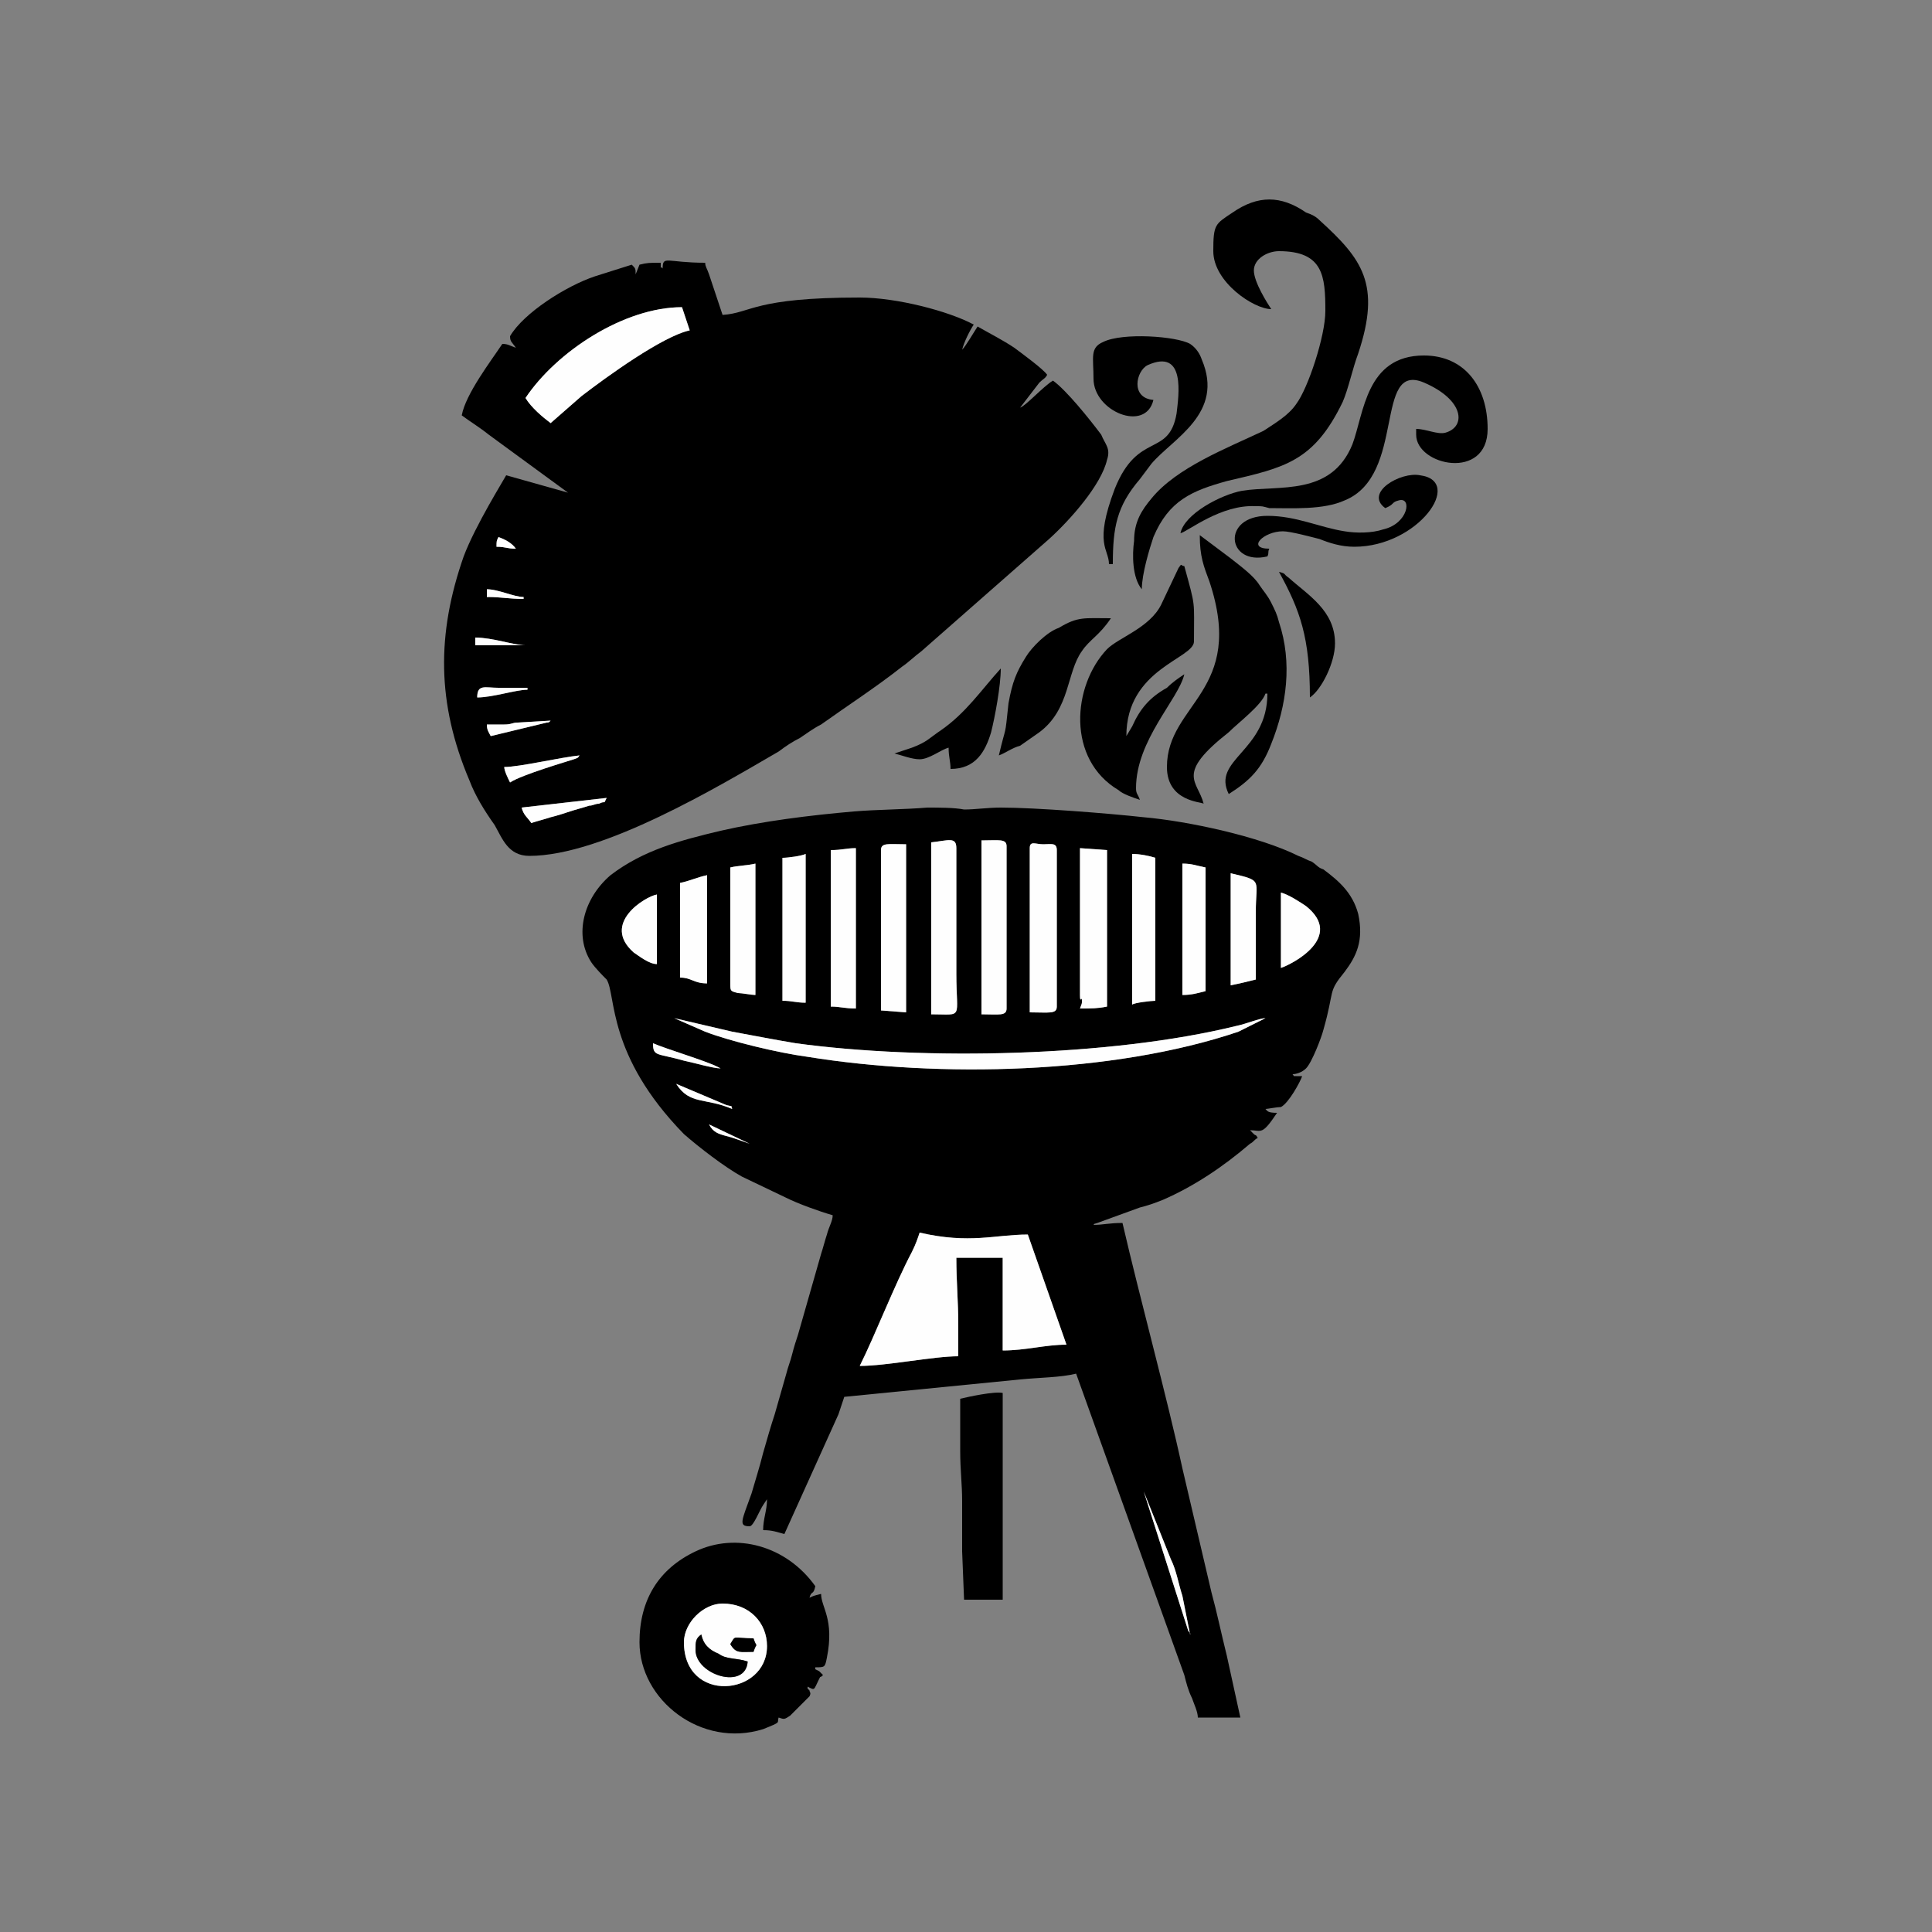 <?xml version="1.0" encoding="UTF-8"?>
<!DOCTYPE svg PUBLIC "-//W3C//DTD SVG 1.0//EN" "http://www.w3.org/TR/2001/REC-SVG-20010904/DTD/svg10.dtd">
<!-- Creator: CorelDRAW X7 -->
<svg xmlns="http://www.w3.org/2000/svg" xml:space="preserve" width="1in" height="1in" version="1.0" style="shape-rendering:geometricPrecision; text-rendering:geometricPrecision; image-rendering:optimizeQuality; fill-rule:evenodd; clip-rule:evenodd"
viewBox="0 0 1000 1000"
 xmlns:xlink="http://www.w3.org/1999/xlink">
 <rect x="0" y="0" width="1000" height="1000" fill="#808080" stroke="none"/>
 <defs>
  <style type="text/css">
   <![CDATA[
    .fil0 {fill:black}
    .fil1 {fill:#FEFEFE}
   ]]>
  </style>
 </defs>
 <g id="Layer_x0020_1">
  <g id="_2638358359872">
   <path class="fil0" d="M592 772l14 35c3,6 4,13 6,19l4 20c0,-1 1,1 -1,-2l-23 -72zm-96 -86l0 16c-13,0 -37,5 -51,5 8,-16 18,-42 27,-59 2,-4 3,-7 4,-10 26,6 39,1 56,1l20 57c-11,0 -21,3 -33,3l0 -48 -24 0c0,13 1,22 1,35zm-129 -104l21 10c-3,-1 -8,-3 -12,-4 -4,-1 -7,-2 -9,-6zm-17 -21l26 11c4,1 2,0 3,2 -14,-6 -22,-2 -29,-13zm-12 -21c7,3 27,9 33,12l2 1c-4,0 -14,-3 -19,-4 -14,-4 -16,-2 -16,-9zm11 -13l30 7c11,2 21,4 33,6 66,9 163,7 228,-9 5,-1 12,-4 15,-4l-14 7c-65,22 -155,24 -223,13 -15,-2 -40,-8 -53,-13l-16 -7zm159 -92c9,0 13,-1 13,3l0 84c0,4 -4,3 -13,3l0 -90zm25 4c0,-4 3,-2 7,-2 4,0 7,-1 7,3l0 81c0,4 -4,3 -14,3l0 -85zm-77 1c0,-4 4,-3 13,-3l0 87 -13 -1 0 -83zm-26 0c6,0 8,-1 13,-1l0 83c-6,0 -8,-1 -13,-1l0 -81zm156 2c4,0 9,1 12,2l0 74c-2,0 -11,1 -12,2l0 -78zm-27 -3l14 1 0 81c-5,1 -8,1 -14,1 1,-3 1,-2 1,-4 0,-3 -1,2 -1,-3l0 -76zm53 8c5,0 7,1 12,2l0 64c-4,1 -7,2 -12,2l0 -68zm-234 2c4,-1 9,-1 13,-2l0 68c-2,0 -7,-1 -9,-1 -4,-1 -4,-1 -4,-5l0 -60zm-26 8c5,-1 9,-3 14,-4l0 56c-7,0 -8,-3 -14,-3l0 -49zm311 5c4,1 10,5 13,7 20,16 -7,30 -13,32l0 -39zm-323 37c-4,0 -9,-4 -12,-6 -17,-15 6,-29 12,-30l0 36zm297 -47c17,4 13,3 13,20 0,12 0,23 0,35 -4,1 -8,2 -13,3l0 -58zm-232 -8c3,0 10,-1 12,-2l0 77c-5,0 -7,-1 -12,-1l0 -74zm77 -8c9,-1 13,-3 13,3l0 65c0,24 4,21 -13,21l0 -89zm187 120c2,0 5,-1 7,-3 3,-3 8,-16 9,-20 6,-21 2,-19 11,-30 6,-8 10,-16 7,-30 -3,-11 -10,-17 -18,-23 -3,-1 -3,-2 -6,-4 -3,-1 -4,-2 -7,-3 -20,-10 -57,-18 -80,-20 -18,-2 -56,-5 -74,-5 -7,0 -13,1 -19,1 -5,-1 -13,-1 -19,-1 -12,1 -26,1 -38,2 -23,2 -47,5 -69,10 -21,5 -40,10 -57,23 -14,12 -19,31 -10,45 2,3 6,7 8,9 5,8 0,39 40,80 8,7 21,17 30,22l23 11c6,3 17,7 24,9 0,3 -2,6 -3,10 -1,3 -2,7 -3,10l-12 42c-1,3 -2,6 -3,10 -1,4 -2,6 -3,10 -2,7 -4,14 -6,21 -2,6 -4,13 -6,20 -2,8 -4,14 -6,21 -5,14 -7,17 -1,17 2,0 5,-8 7,-11l2 -3c0,6 -2,10 -2,16 5,0 7,1 11,2l28 -62c1,-3 2,-6 3,-9l91 -9c10,-1 21,-1 29,-3l56 156c1,4 2,8 4,12 1,3 3,7 3,10l22 0 -7 -32c-3,-12 -5,-22 -8,-33l-15 -64c-8,-37 -22,-88 -31,-127 -7,0 -10,1 -15,1 1,-1 -1,0 2,-1l22 -8c4,-1 7,-2 12,-4 16,-7 31,-17 45,-29 2,-1 2,-2 4,-3 -1,-2 -1,-1 -2,-2l-1 -1c0,0 0,0 -1,-1 0,0 0,0 0,0 6,0 6,3 14,-9 -5,0 -5,-1 -6,-2 1,0 6,-1 8,-1 4,-2 10,-13 11,-16 -1,0 -2,0 -3,0 -2,0 -1,0 -2,-1z"/>
   <path class="fil0" d="M314 413c-2,4 0,1 -4,3 -2,0 -3,1 -5,1 -3,1 -7,2 -10,3 -3,1 -6,2 -10,3 -3,1 -7,2 -10,3 -2,-3 -4,-4 -5,-8l44 -5zm-53 -16c8,0 29,-5 39,-6 -1,1 0,1 -3,2 -3,1 -27,8 -33,12 -1,-2 -3,-6 -3,-8zm-9 -22c3,0 6,0 9,0 4,0 4,-1 7,-1l17 -1c-1,1 -1,1 -2,1l-29 7c-1,-2 -2,-3 -2,-6zm-5 -14c0,-7 4,-5 11,-5 5,0 10,0 15,0l0 1c-6,0 -18,4 -26,4zm-1 -31c9,0 20,4 26,4l-26 0 0 -4zm25 -20c-8,0 -11,-1 -19,-1l0 -4c6,0 14,4 19,4l0 1zm-13 -32c3,1 7,3 9,6 -5,0 -5,-1 -10,-1 0,-3 0,-3 1,-5zm14 -72c16,-24 51,-47 81,-47l4 12c-14,3 -43,24 -56,34l-16 14c-4,-3 -10,-8 -13,-13zm226 -25c1,-4 4,-10 6,-13 -13,-7 -40,-14 -59,-14 -55,0 -56,8 -71,9l-7 -21c-1,-3 -2,-4 -2,-6 -20,0 -22,-4 -22,3 -1,-2 -1,2 -1,-3 -6,0 -7,0 -11,1l-2 5c0,-3 0,-3 -2,-5l-19 6c-15,5 -37,19 -44,31 0,3 1,3 3,6 -3,-1 -4,-2 -7,-2 -6,9 -19,26 -21,37 4,3 9,6 14,10l41 30 -32 -9c-1,2 -16,26 -22,42 -14,40 -14,76 3,116 3,8 8,16 13,23 4,7 7,16 18,16 38,0 98,-36 129,-54 4,-3 7,-5 11,-7 3,-2 7,-5 11,-7 14,-10 28,-19 42,-30 3,-2 6,-5 10,-8l66 -58c11,-10 27,-28 30,-41 2,-6 -1,-8 -3,-13 -6,-8 -18,-23 -25,-28 -5,3 -14,13 -17,14l10 -13c2,-2 3,-2 4,-4 -2,-3 -13,-11 -17,-14 -6,-4 -12,-7 -19,-11 -2,3 -6,10 -8,12z"/>
   <path class="fil0" d="M354 850c0,-10 10,-20 20,-20 14,0 23,10 23,22 0,26 -43,30 -43,-2zm65 -23c1,-4 2,-1 3,-6 -15,-21 -41,-28 -62,-18 -19,9 -29,25 -29,47 0,30 32,55 64,45 10,-4 7,-3 8,-6 3,1 3,1 6,-1 2,-2 3,-3 5,-5 1,-1 4,-4 5,-5 1,-2 0,-2 0,-3l-1 -1c0,-1 0,-1 0,-1 4,2 3,2 6,-4 1,-2 0,0 2,-2 -1,-1 -1,-1 -2,-2l-2 -1c0,0 0,0 0,-1 5,0 5,0 6,-5 4,-20 -3,-26 -3,-33 -4,1 -4,1 -6,2z"/>
   <path class="fil0" d="M649 140c0,-6 7,-10 13,-10 23,0 24,13 24,31 0,13 -9,40 -15,48 -4,6 -11,10 -17,14 -19,9 -45,19 -58,35 -5,6 -9,12 -9,22 -1,7 -1,19 4,25 0,-8 4,-21 6,-27 8,-19 20,-24 38,-29 30,-7 45,-10 60,-41 3,-7 5,-17 8,-25 12,-36 2,-49 -20,-69 -2,-2 -4,-3 -7,-4 -13,-9 -25,-9 -38,0 -9,6 -10,6 -10,20 0,16 21,30 30,30 -2,-3 -9,-14 -9,-20z"/>
   <path class="fil0" d="M662 322c-1,-4 -2,-6 -4,-10 -2,-4 -4,-6 -6,-9 -3,-5 -10,-10 -15,-14l-16 -12c0,11 2,16 5,24 19,57 -22,63 -22,96 0,18 18,18 19,19 -3,-12 -15,-15 13,-37 5,-5 17,-14 19,-20l1 0c0,30 -29,34 -20,52 11,-7 17,-13 22,-26 8,-20 11,-42 4,-63z"/>
   <path class="fil1" d="M496 686c0,-13 -1,-22 -1,-35l24 0 0 48c12,0 22,-3 33,-3l-20 -57c-17,0 -30,5 -56,-1 -1,3 -2,6 -4,10 -9,17 -19,43 -27,59 14,0 38,-5 51,-5l0 -16z"/>
   <path class="fil0" d="M583 381c0,-35 35,-40 35,-49 0,-22 1,-17 -5,-39 -2,0 -1,-2 -3,1l-9 19c-6,12 -22,17 -28,23 -18,19 -21,57 6,73 2,2 8,4 11,5 -1,-3 -2,-3 -2,-6 0,-25 22,-46 25,-59 -3,2 -6,4 -9,7 -9,5 -14,11 -18,20l-3 5z"/>
   <path class="fil0" d="M611 276c4,-1 21,-15 39,-14 4,0 3,0 7,1 12,0 28,1 39,-4 32,-13 15,-72 41,-61 21,9 22,23 11,26 -4,1 -10,-2 -15,-2l0 3c0,16 37,24 37,-3 0,-22 -12,-38 -33,-38 -30,0 -31,30 -37,46 -11,27 -38,21 -57,24 -11,2 -30,12 -32,22z"/>
   <path class="fil0" d="M597 207c-12,-1 -9,-15 -3,-18 20,-9 16,16 15,25 -4,23 -20,9 -32,39 -11,29 -3,31 -3,39l2 0c0,-19 2,-30 14,-44l6 -8c11,-13 38,-26 26,-54 -1,-3 -3,-6 -6,-8 -7,-4 -35,-6 -45,-1 -7,3 -5,8 -5,19 0,17 27,28 31,11z"/>
   <path class="fil0" d="M497 724c0,9 0,18 0,27 0,10 1,17 1,26 0,8 0,17 0,26l1 25 20 0 0 -107c-4,-1 -18,2 -22,3z"/>
   <path class="fil1" d="M365 534c13,5 38,11 53,13 68,11 158,9 223,-13l14 -7c-3,0 -10,3 -15,4 -65,16 -162,18 -228,9 -12,-2 -22,-4 -33,-6l-30 -7 16 7z"/>
   <path class="fil1" d="M272 206c3,5 9,10 13,13l16 -14c13,-10 42,-31 56,-34l-4 -12c-30,0 -65,23 -81,47z"/>
   <path class="fil0" d="M517 391c3,-1 7,-4 11,-5l10 -7c16,-12 14,-31 22,-42 4,-6 9,-8 15,-17 -14,0 -17,-1 -27,5 -6,2 -14,10 -17,15 -5,8 -7,13 -9,24 -2,19 -1,10 -5,27z"/>
   <path class="fil0" d="M701 283c33,0 57,-34 34,-37 -10,-2 -29,9 -18,17 5,-2 3,-3 7,-4 7,-2 5,12 -8,15 -6,2 -14,2 -20,1 -13,-2 -25,-8 -40,-8 -24,0 -21,26 0,21 1,-2 0,-2 1,-4 -12,0 -3,-9 7,-9 4,0 15,3 19,4 5,2 11,4 18,4z"/>
   <path class="fil1" d="M508 525c9,0 13,1 13,-3l0 -84c0,-4 -4,-3 -13,-3l0 90z"/>
   <path class="fil1" d="M482 436l0 89c17,0 13,3 13,-21l0 -65c0,-6 -4,-4 -13,-3z"/>
   <path class="fil1" d="M533 439l0 85c10,0 14,1 14,-3l0 -81c0,-4 -3,-3 -7,-3 -4,0 -7,-2 -7,2z"/>
   <path class="fil1" d="M360 854c0,-4 0,-6 3,-8 1,5 4,8 9,10 4,3 9,2 15,4 -1,15 -27,7 -27,-6zm18 -3c3,-5 1,-3 12,-3 2,6 2,1 0,7 -7,0 -9,1 -12,-4zm-24 -1c0,32 43,28 43,2 0,-12 -9,-22 -23,-22 -10,0 -20,10 -20,20z"/>
   <path class="fil1" d="M559 515c0,5 1,0 1,3 0,2 0,1 -1,4 6,0 9,0 14,-1l0 -81 -14 -1 0 76z"/>
   <path class="fil1" d="M456 440l0 83 13 1 0 -87c-9,0 -13,-1 -13,3z"/>
   <path class="fil1" d="M430 440l0 81c5,0 7,1 13,1l0 -83c-5,0 -7,1 -13,1z"/>
   <path class="fil1" d="M586 520c1,-1 10,-2 12,-2l0 -74c-3,-1 -8,-2 -12,-2l0 78z"/>
   <path class="fil1" d="M405 444l0 74c5,0 7,1 12,1l0 -77c-2,1 -9,2 -12,2z"/>
   <path class="fil0" d="M492 398c13,0 18,-9 21,-19 2,-8 5,-24 5,-33 -10,11 -18,23 -31,32 -6,4 -7,6 -15,9l-9 3c4,1 9,3 13,3 5,0 11,-5 15,-6 0,5 1,7 1,11z"/>
   <path class="fil1" d="M378 449l0 60c0,4 0,4 4,5 2,0 7,1 9,1l0 -68c-4,1 -9,1 -13,2z"/>
   <path class="fil1" d="M612 515c5,0 8,-1 12,-2l0 -64c-5,-1 -7,-2 -12,-2l0 68z"/>
   <path class="fil1" d="M352 457l0 49c6,0 7,3 14,3l0 -56c-5,1 -9,3 -14,4z"/>
   <path class="fil1" d="M637 510c5,-1 9,-2 13,-3 0,-12 0,-23 0,-35 0,-17 4,-16 -13,-20l0 58z"/>
   <path class="fil0" d="M662 296c11,20 16,34 16,65 6,-4 13,-18 13,-28 0,-17 -14,-25 -24,-34 -3,-2 -1,-2 -5,-3z"/>
   <path class="fil1" d="M663 501c6,-2 33,-16 13,-32 -3,-2 -9,-6 -13,-7l0 39z"/>
   <path class="fil1" d="M340 499l0 -36c-6,1 -29,15 -12,30 3,2 8,6 12,6z"/>
   <path class="fil0" d="M360 854c0,13 26,21 27,6 -6,-2 -11,-1 -15,-4 -5,-2 -8,-5 -9,-10 -3,2 -3,4 -3,8z"/>
   <path class="fil1" d="M270 418c1,4 3,5 5,8 3,-1 7,-2 10,-3 4,-1 7,-2 10,-3 3,-1 7,-2 10,-3 2,0 3,-1 5,-1 4,-2 2,1 4,-3l-44 5z"/>
   <path class="fil1" d="M261 397c0,2 2,6 3,8 6,-4 30,-11 33,-12 3,-1 2,-1 3,-2 -10,1 -31,6 -39,6z"/>
   <path class="fil1" d="M606 807l-14 -35 23 72c2,3 1,1 1,2l-4 -20c-2,-6 -3,-13 -6,-19z"/>
   <path class="fil1" d="M252 375c0,3 1,4 2,6l29 -7c1,0 1,0 2,-1l-17 1c-3,0 -3,1 -7,1 -3,0 -6,0 -9,0z"/>
   <path class="fil1" d="M371 552c-6,-3 -26,-9 -33,-12 0,7 2,5 16,9 5,1 15,4 19,4l-2 -1z"/>
   <path class="fil0" d="M378 851c3,5 5,4 12,4 2,-6 2,-1 0,-7 -11,0 -9,-2 -12,3z"/>
   <path class="fil1" d="M247 361c8,0 20,-4 26,-4l0 -1c-5,0 -10,0 -15,0 -7,0 -11,-2 -11,5z"/>
   <path class="fil1" d="M350 561c7,11 15,7 29,13 -1,-2 1,-1 -3,-2l-26 -11z"/>
   <path class="fil1" d="M252 309c8,0 11,1 19,1l0 -1c-5,0 -13,-4 -19,-4l0 4z"/>
   <path class="fil1" d="M246 334l26 0c-6,0 -17,-4 -26,-4l0 4z"/>
   <path class="fil1" d="M367 582c2,4 5,5 9,6 4,1 9,3 12,4l-21 -10z"/>
   <path class="fil1" d="M257 283c5,0 5,1 10,1 -2,-3 -6,-5 -9,-6 -1,2 -1,2 -1,5z"/>
  </g>
 </g>
</svg>
